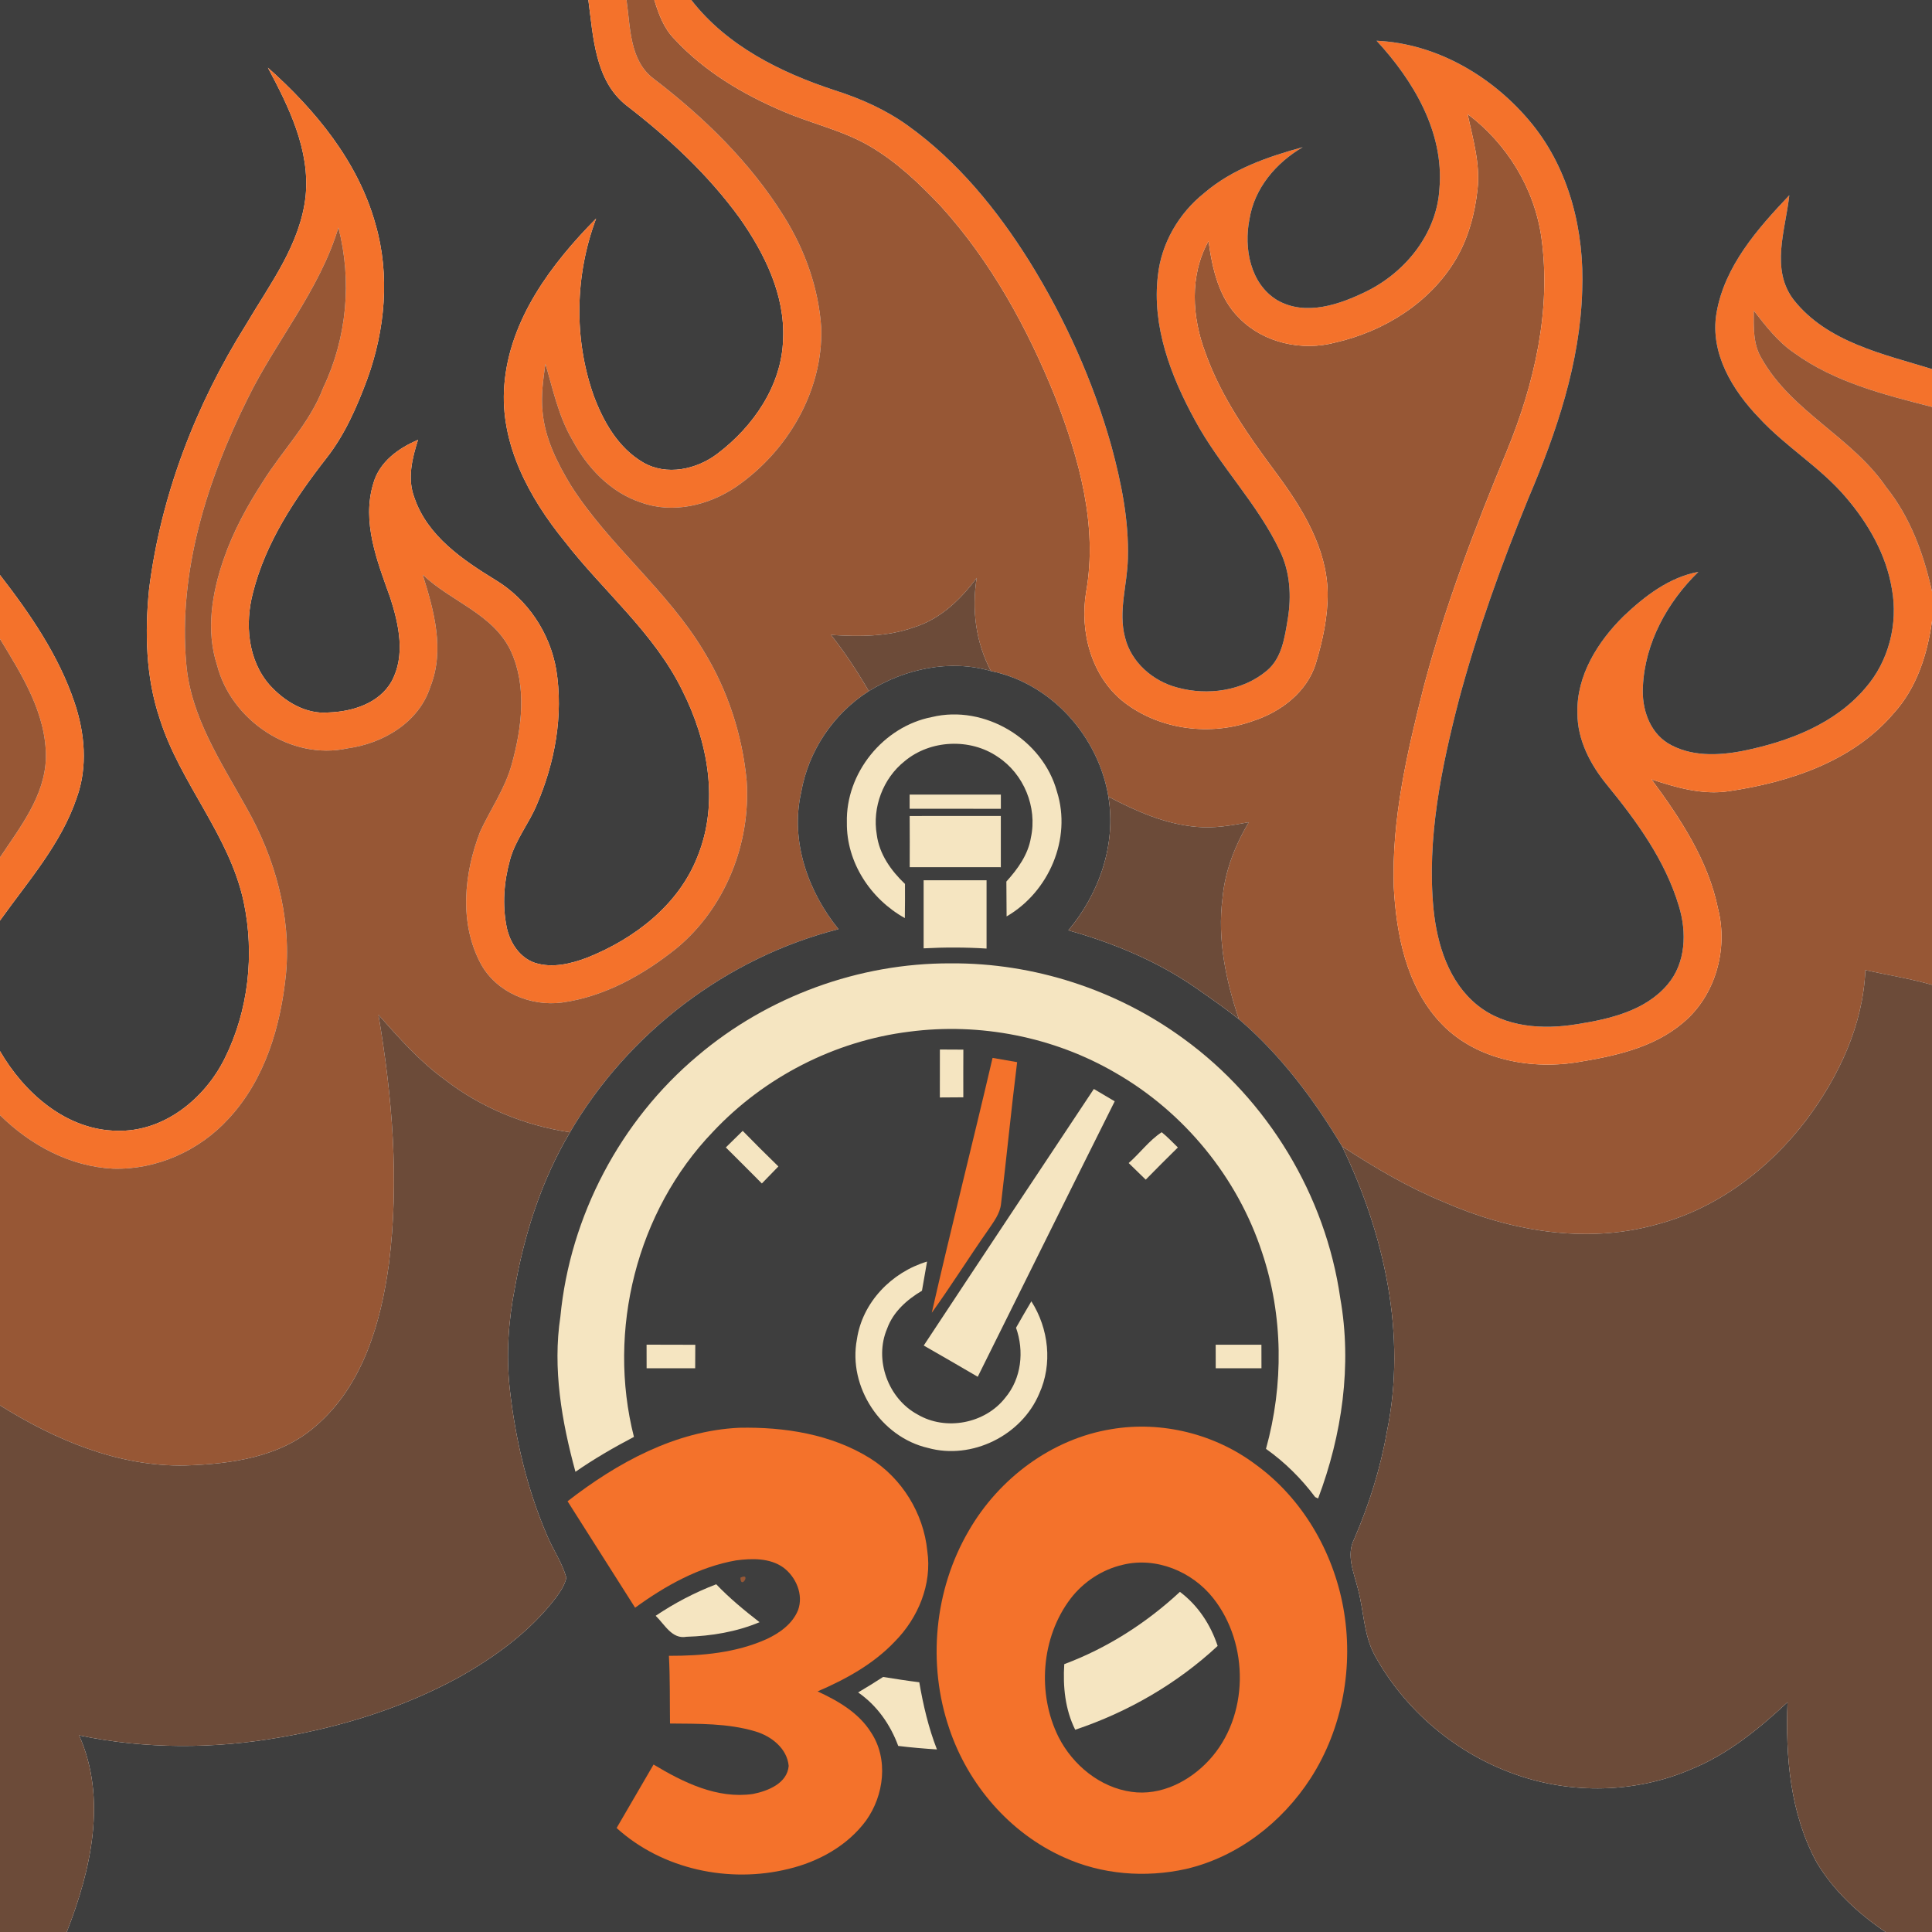 <?xml version="1.0" encoding="UTF-8" ?>
<!DOCTYPE svg PUBLIC "-//W3C//DTD SVG 1.1//EN" "http://www.w3.org/Graphics/SVG/1.1/DTD/svg11.dtd">
<svg width="512pt" height="512pt" viewBox="0 0 512 512" version="1.1" xmlns="http://www.w3.org/2000/svg">
<path fill="#3e3e3e" opacity="1.00" d=" M 0.00 0.00 L 155.92 0.00 C 157.22 9.72 157.64 21.38 166.03 27.96 C 177.25 36.60 187.76 46.37 196.09 57.88 C 202.65 67.23 208.07 78.21 207.53 89.92 C 207.19 102.14 199.63 113.05 190.14 120.22 C 184.65 124.42 176.64 126.18 170.42 122.54 C 163.82 118.69 159.85 111.68 157.28 104.70 C 152.01 89.66 152.38 72.81 157.98 57.91 C 146.08 69.95 135.00 84.68 133.64 102.13 C 132.42 117.51 140.18 131.85 149.60 143.43 C 159.88 156.74 173.39 167.72 180.86 183.07 C 187.60 196.42 190.65 212.64 184.89 226.89 C 179.90 239.78 168.19 248.75 155.69 253.76 C 151.30 255.43 146.36 256.63 141.75 255.16 C 137.69 253.78 135.13 249.79 134.28 245.74 C 133.08 239.87 133.54 233.71 135.13 227.96 C 136.54 222.64 140.14 218.32 142.24 213.30 C 147.06 202.10 149.36 189.58 147.41 177.45 C 145.73 167.73 139.82 158.84 131.35 153.73 C 122.65 148.39 113.31 142.09 109.84 131.96 C 107.89 126.92 109.20 121.51 110.78 116.57 C 105.61 118.76 100.60 122.35 98.97 128.00 C 95.76 138.34 100.00 148.82 103.45 158.49 C 105.72 165.55 107.52 173.79 103.73 180.66 C 100.40 186.44 93.37 188.60 87.07 188.81 C 81.01 189.35 75.38 185.87 71.45 181.53 C 65.65 174.91 64.87 165.30 67.04 157.07 C 70.39 143.78 78.16 132.12 86.49 121.44 C 91.38 115.22 94.58 107.87 97.32 100.50 C 102.07 87.42 103.42 72.85 99.50 59.37 C 94.92 42.85 83.59 29.14 70.99 17.93 C 76.57 28.39 82.20 39.77 80.99 51.98 C 79.59 64.81 71.47 75.35 65.13 86.14 C 51.85 107.34 42.64 131.24 39.51 156.11 C 38.36 167.58 38.62 179.42 42.32 190.44 C 47.71 207.59 60.85 221.33 64.60 239.11 C 67.50 252.93 65.85 267.88 59.52 280.55 C 54.20 291.22 43.38 300.03 30.99 299.66 C 17.56 299.51 6.42 289.63 0.00 278.55 L 0.00 243.96 C 7.43 233.54 16.22 223.68 20.36 211.35 C 23.29 203.23 22.48 194.21 19.74 186.16 C 15.54 173.67 7.99 162.70 0.00 152.38 L 0.00 0.00 Z" />
<path fill="#f4722b" opacity="1.00" d=" M 155.92 0.00 L 166.03 0.00 C 167.07 7.18 166.80 16.01 173.20 20.84 C 186.53 31.03 198.78 42.95 207.70 57.26 C 213.30 66.16 216.97 76.41 217.64 86.95 C 218.12 103.72 208.62 119.71 195.00 129.06 C 187.78 133.93 178.29 136.22 169.91 133.17 C 161.75 130.51 155.57 123.88 151.62 116.47 C 148.00 110.28 146.55 103.21 144.54 96.41 C 143.96 100.55 143.35 104.75 143.77 108.94 C 144.35 116.06 147.64 122.60 151.28 128.62 C 161.40 144.52 176.76 156.32 186.48 172.51 C 192.86 182.90 196.73 194.80 197.87 206.92 C 198.99 223.51 192.20 240.60 179.32 251.28 C 170.53 258.34 160.26 264.11 148.96 265.68 C 140.64 266.77 131.62 263.00 127.47 255.52 C 121.62 244.69 122.94 231.48 127.26 220.36 C 130.00 214.44 133.83 209.00 135.59 202.65 C 138.28 192.97 139.72 181.92 135.37 172.51 C 130.72 162.66 119.47 159.43 112.02 152.29 C 115.01 161.81 117.92 172.29 114.04 182.02 C 111.02 191.47 101.50 197.05 92.09 198.32 C 77.15 201.60 61.32 190.94 57.55 176.36 C 54.51 167.11 56.17 157.15 59.29 148.16 C 61.79 140.87 65.51 134.06 69.69 127.62 C 74.91 119.24 82.14 112.11 85.67 102.72 C 91.93 89.59 93.33 74.39 89.68 60.31 C 84.71 76.92 73.13 90.29 65.61 105.69 C 54.85 127.32 47.21 151.50 49.36 175.91 C 50.53 189.91 58.54 201.87 65.18 213.81 C 72.80 227.13 77.21 242.66 75.79 258.06 C 74.41 271.94 70.22 286.15 60.50 296.55 C 52.79 304.98 41.41 310.06 29.95 309.71 C 18.54 309.14 8.02 303.45 0.00 295.53 L 0.00 278.55 C 6.42 289.63 17.56 299.51 30.99 299.66 C 43.38 300.03 54.20 291.22 59.52 280.55 C 65.85 267.88 67.50 252.93 64.60 239.11 C 60.85 221.33 47.71 207.59 42.32 190.44 C 38.62 179.42 38.36 167.58 39.51 156.11 C 42.64 131.24 51.85 107.34 65.13 86.14 C 71.47 75.35 79.59 64.81 80.99 51.98 C 82.20 39.77 76.57 28.39 70.99 17.93 C 83.59 29.14 94.92 42.85 99.50 59.37 C 103.42 72.85 102.07 87.42 97.32 100.50 C 94.58 107.87 91.38 115.22 86.49 121.44 C 78.16 132.12 70.39 143.78 67.04 157.07 C 64.87 165.30 65.65 174.91 71.45 181.53 C 75.38 185.87 81.01 189.35 87.07 188.81 C 93.37 188.60 100.40 186.44 103.73 180.66 C 107.52 173.79 105.72 165.55 103.45 158.49 C 100.00 148.82 95.76 138.34 98.97 128.00 C 100.60 122.35 105.61 118.76 110.78 116.57 C 109.20 121.51 107.89 126.92 109.84 131.96 C 113.31 142.09 122.65 148.39 131.35 153.73 C 139.82 158.84 145.73 167.73 147.41 177.45 C 149.36 189.58 147.06 202.10 142.24 213.30 C 140.14 218.32 136.54 222.64 135.13 227.96 C 133.54 233.71 133.08 239.87 134.28 245.74 C 135.13 249.79 137.69 253.78 141.75 255.16 C 146.36 256.63 151.30 255.43 155.69 253.76 C 168.19 248.75 179.90 239.78 184.89 226.89 C 190.65 212.64 187.60 196.42 180.86 183.07 C 173.39 167.72 159.88 156.74 149.60 143.43 C 140.18 131.85 132.42 117.51 133.64 102.13 C 135.00 84.68 146.08 69.95 157.98 57.91 C 152.38 72.81 152.01 89.66 157.28 104.70 C 159.85 111.68 163.82 118.69 170.42 122.54 C 176.64 126.18 184.65 124.42 190.14 120.22 C 199.63 113.05 207.19 102.14 207.53 89.92 C 208.07 78.21 202.65 67.23 196.09 57.88 C 187.76 46.37 177.25 36.60 166.03 27.96 C 157.64 21.38 157.22 9.72 155.92 0.00 Z" />
<path fill="#975735" opacity="1.00" d=" M 166.03 0.00 L 173.40 0.00 C 174.54 3.71 175.91 7.49 178.70 10.31 C 186.63 18.91 196.91 25.01 207.60 29.54 C 215.10 32.78 223.23 34.51 230.34 38.64 C 237.55 42.81 243.65 48.63 249.34 54.65 C 262.66 69.34 272.33 87.01 279.69 105.32 C 285.99 121.57 290.94 139.25 287.85 156.78 C 286.05 167.35 289.21 179.32 297.89 186.10 C 307.43 193.47 320.83 195.13 332.09 191.05 C 339.42 188.67 346.36 183.43 348.71 175.83 C 350.54 169.75 351.91 163.43 351.85 157.06 C 351.61 145.23 345.19 134.80 338.38 125.58 C 330.97 115.62 323.67 105.35 319.47 93.56 C 315.88 84.09 315.18 72.98 320.27 63.90 C 321.29 71.26 323.00 79.08 328.56 84.44 C 335.01 90.92 345.13 93.12 353.87 90.77 C 366.75 87.83 378.94 80.28 385.78 68.77 C 389.14 63.12 390.87 56.62 391.57 50.12 C 392.31 43.36 390.32 36.77 388.93 30.23 C 399.41 38.09 406.69 50.04 408.50 63.04 C 411.14 82.23 406.65 101.62 399.40 119.34 C 390.89 139.85 382.93 160.64 377.27 182.14 C 372.90 199.43 368.78 217.09 369.36 235.06 C 370.05 247.62 372.65 261.03 381.38 270.64 C 390.33 280.56 404.84 283.52 417.63 281.56 C 427.59 279.94 438.10 277.78 446.01 271.05 C 454.62 263.88 458.03 251.57 455.30 240.82 C 452.69 228.00 445.32 216.91 437.68 206.55 C 444.23 208.71 451.09 210.71 458.06 209.69 C 474.19 207.31 491.02 201.80 501.89 188.98 C 507.97 182.27 510.80 173.37 512.00 164.55 L 512.00 260.99 C 506.19 259.34 500.22 258.38 494.34 257.10 C 493.73 271.62 487.34 285.25 478.74 296.74 C 468.75 309.89 454.80 320.47 438.64 324.60 C 420.00 329.74 400.01 326.18 382.58 318.53 C 373.09 314.63 364.24 309.40 355.67 303.81 C 348.21 291.35 339.41 279.60 328.33 270.11 C 324.87 259.83 322.58 248.92 323.98 238.05 C 324.61 230.86 327.29 224.06 330.94 217.90 C 326.36 218.75 321.69 219.59 317.01 219.12 C 308.72 218.38 301.01 214.95 293.73 211.12 C 291.09 195.16 278.64 181.11 262.61 177.84 C 258.60 170.27 257.47 161.56 258.84 153.14 C 254.57 158.91 249.13 164.13 242.11 166.27 C 235.11 168.78 227.55 168.74 220.23 168.26 C 223.95 172.96 227.23 177.99 230.25 183.16 C 220.85 189.14 214.20 199.04 212.31 210.03 C 209.40 222.88 214.11 236.23 222.22 246.24 C 192.56 253.77 166.47 273.69 151.05 300.07 C 139.05 298.27 127.51 293.58 117.90 286.13 C 111.21 281.29 105.74 275.07 100.29 268.93 C 103.97 290.70 105.86 313.00 103.06 334.99 C 100.94 350.58 96.14 367.16 83.80 377.80 C 74.37 386.20 61.18 387.99 49.03 388.37 C 31.41 388.71 14.69 381.63 0.00 372.44 L 0.00 295.53 C 8.02 303.45 18.54 309.14 29.95 309.71 C 41.41 310.06 52.79 304.98 60.50 296.55 C 70.22 286.15 74.41 271.94 75.79 258.06 C 77.21 242.66 72.80 227.13 65.18 213.81 C 58.54 201.87 50.53 189.91 49.36 175.91 C 47.21 151.50 54.85 127.32 65.61 105.69 C 73.13 90.29 84.71 76.92 89.68 60.31 C 93.33 74.39 91.93 89.59 85.67 102.72 C 82.14 112.11 74.91 119.24 69.69 127.62 C 65.51 134.06 61.79 140.87 59.29 148.16 C 56.17 157.15 54.51 167.11 57.55 176.36 C 61.32 190.94 77.15 201.60 92.09 198.32 C 101.50 197.05 111.02 191.47 114.04 182.02 C 117.92 172.29 115.01 161.81 112.02 152.29 C 119.47 159.43 130.72 162.66 135.37 172.51 C 139.72 181.92 138.28 192.97 135.59 202.65 C 133.83 209.00 130.00 214.44 127.26 220.36 C 122.94 231.48 121.62 244.69 127.47 255.52 C 131.62 263.00 140.64 266.77 148.96 265.68 C 160.26 264.11 170.53 258.34 179.32 251.28 C 192.20 240.60 198.99 223.51 197.87 206.92 C 196.73 194.80 192.86 182.90 186.48 172.51 C 176.76 156.32 161.40 144.52 151.28 128.62 C 147.64 122.60 144.35 116.06 143.77 108.94 C 143.35 104.75 143.96 100.55 144.54 96.41 C 146.55 103.21 148.00 110.28 151.62 116.47 C 155.57 123.88 161.75 130.51 169.91 133.17 C 178.29 136.22 187.78 133.93 195.00 129.06 C 208.62 119.71 218.12 103.72 217.64 86.95 C 216.97 76.41 213.30 66.16 207.70 57.26 C 198.78 42.95 186.53 31.03 173.20 20.84 C 166.80 16.01 167.07 7.18 166.03 0.00 Z" />
<path fill="#f4722b" opacity="1.00" d=" M 173.40 0.00 L 183.21 0.00 C 192.63 12.15 206.85 19.20 221.16 23.91 C 228.06 26.10 234.75 29.07 240.64 33.32 C 253.82 42.79 264.25 55.59 272.81 69.26 C 282.24 84.46 289.67 100.94 294.52 118.17 C 297.15 127.88 299.20 137.90 298.90 148.02 C 298.75 154.98 296.30 161.98 298.14 168.91 C 299.76 175.53 305.54 180.52 312.01 182.21 C 320.00 184.39 329.28 183.16 335.74 177.73 C 339.74 174.38 340.46 168.89 341.27 164.06 C 342.28 157.98 341.90 151.56 339.17 145.95 C 333.25 133.44 323.22 123.50 316.67 111.35 C 310.30 99.71 305.22 86.47 306.86 72.97 C 307.79 64.43 312.41 56.53 319.09 51.19 C 326.51 44.80 335.94 41.55 345.24 39.00 C 338.20 43.12 332.46 49.80 331.13 58.04 C 329.58 65.73 331.31 75.21 338.48 79.55 C 346.02 83.87 355.06 80.70 362.24 77.16 C 372.60 72.02 380.81 61.76 381.47 49.94 C 382.73 35.02 374.57 21.37 364.81 10.80 C 380.98 11.53 396.04 20.54 406.09 32.95 C 416.00 45.23 419.91 61.43 419.30 76.99 C 418.75 96.14 412.50 114.54 405.06 132.01 C 397.93 149.44 391.53 167.19 386.65 185.38 C 381.97 203.47 378.10 222.18 379.90 240.95 C 380.85 250.32 383.93 260.26 391.52 266.38 C 398.85 272.29 408.94 272.91 417.91 271.42 C 426.53 270.07 436.02 267.89 441.91 260.92 C 446.80 255.21 447.04 247.02 444.92 240.12 C 441.31 228.06 433.78 217.67 425.89 208.04 C 421.48 202.66 418.02 196.10 418.03 188.99 C 417.75 179.05 423.43 170.03 430.28 163.28 C 435.88 157.98 442.32 152.99 450.09 151.55 C 441.85 159.58 435.89 170.40 435.38 182.05 C 435.07 187.67 437.03 193.87 442.02 196.97 C 447.96 200.56 455.32 200.28 461.90 198.99 C 473.90 196.56 486.18 191.92 494.32 182.36 C 500.53 175.28 503.07 165.29 501.37 156.07 C 499.87 146.98 495.13 138.75 489.20 131.82 C 482.45 123.85 473.28 118.45 466.22 110.79 C 459.15 103.47 453.11 93.62 454.88 83.02 C 456.99 70.55 465.76 60.63 474.18 51.75 C 473.20 60.90 469.07 71.38 475.42 79.55 C 484.29 90.70 499.06 93.82 512.00 97.80 L 512.00 107.84 C 499.32 104.59 486.21 101.31 475.44 93.50 C 471.12 90.57 467.94 86.38 464.76 82.32 C 464.75 86.63 464.52 91.26 466.89 95.07 C 474.86 109.14 490.82 115.85 499.84 129.07 C 506.26 137.07 509.80 146.83 512.00 156.75 L 512.00 164.55 C 510.80 173.37 507.97 182.27 501.89 188.98 C 491.02 201.80 474.19 207.31 458.06 209.69 C 451.09 210.71 444.23 208.71 437.68 206.55 C 445.32 216.91 452.69 228.00 455.30 240.82 C 458.03 251.57 454.62 263.88 446.01 271.05 C 438.10 277.78 427.59 279.94 417.63 281.56 C 404.84 283.52 390.33 280.56 381.38 270.64 C 372.65 261.03 370.05 247.62 369.36 235.06 C 368.78 217.09 372.90 199.43 377.27 182.14 C 382.93 160.64 390.89 139.85 399.40 119.34 C 406.65 101.62 411.14 82.23 408.50 63.04 C 406.69 50.04 399.41 38.09 388.93 30.23 C 390.32 36.77 392.31 43.36 391.57 50.12 C 390.87 56.62 389.14 63.12 385.78 68.77 C 378.94 80.28 366.75 87.83 353.87 90.77 C 345.13 93.12 335.01 90.92 328.56 84.44 C 323.00 79.08 321.29 71.26 320.27 63.90 C 315.18 72.98 315.88 84.09 319.47 93.56 C 323.67 105.35 330.97 115.62 338.38 125.58 C 345.19 134.80 351.61 145.23 351.85 157.06 C 351.91 163.43 350.54 169.75 348.71 175.83 C 346.36 183.43 339.42 188.67 332.09 191.05 C 320.83 195.13 307.43 193.47 297.89 186.10 C 289.21 179.32 286.05 167.35 287.85 156.78 C 290.94 139.25 285.99 121.57 279.69 105.32 C 272.33 87.01 262.66 69.34 249.34 54.65 C 243.65 48.63 237.55 42.81 230.34 38.64 C 223.23 34.51 215.10 32.78 207.60 29.54 C 196.91 25.01 186.63 18.91 178.70 10.31 C 175.91 7.49 174.54 3.71 173.40 0.00 Z" />
<path fill="#3e3e3e" opacity="1.00" d=" M 183.21 0.00 L 512.00 0.00 L 512.00 97.80 C 499.06 93.82 484.29 90.70 475.42 79.55 C 469.07 71.38 473.20 60.90 474.18 51.75 C 465.76 60.63 456.99 70.55 454.88 83.02 C 453.11 93.62 459.15 103.47 466.22 110.79 C 473.28 118.45 482.45 123.85 489.20 131.82 C 495.13 138.75 499.87 146.98 501.37 156.07 C 503.07 165.29 500.53 175.28 494.32 182.36 C 486.18 191.92 473.90 196.56 461.90 198.99 C 455.32 200.28 447.96 200.56 442.02 196.97 C 437.03 193.87 435.07 187.67 435.38 182.05 C 435.89 170.40 441.85 159.58 450.09 151.55 C 442.32 152.99 435.88 157.98 430.28 163.28 C 423.43 170.03 417.75 179.05 418.03 188.99 C 418.02 196.10 421.48 202.66 425.89 208.04 C 433.78 217.67 441.31 228.06 444.92 240.12 C 447.04 247.02 446.80 255.21 441.91 260.92 C 436.02 267.89 426.53 270.07 417.91 271.42 C 408.94 272.91 398.85 272.29 391.52 266.38 C 383.93 260.26 380.85 250.32 379.90 240.95 C 378.10 222.18 381.97 203.47 386.65 185.38 C 391.53 167.19 397.93 149.44 405.06 132.01 C 412.50 114.54 418.75 96.14 419.30 76.99 C 419.91 61.43 416.00 45.23 406.09 32.95 C 396.04 20.54 380.98 11.53 364.81 10.80 C 374.57 21.37 382.73 35.02 381.47 49.94 C 380.81 61.76 372.60 72.02 362.24 77.16 C 355.06 80.70 346.02 83.87 338.48 79.55 C 331.31 75.21 329.58 65.73 331.13 58.04 C 332.46 49.80 338.20 43.12 345.24 39.00 C 335.94 41.55 326.51 44.80 319.09 51.19 C 312.41 56.53 307.79 64.43 306.86 72.97 C 305.22 86.47 310.30 99.71 316.67 111.35 C 323.22 123.50 333.25 133.44 339.17 145.95 C 341.90 151.56 342.28 157.98 341.27 164.06 C 340.46 168.89 339.74 174.38 335.74 177.73 C 329.28 183.16 320.00 184.39 312.01 182.21 C 305.54 180.52 299.76 175.53 298.14 168.91 C 296.30 161.98 298.75 154.98 298.90 148.02 C 299.20 137.90 297.15 127.88 294.52 118.17 C 289.67 100.94 282.24 84.46 272.81 69.26 C 264.25 55.59 253.82 42.79 240.64 33.32 C 234.75 29.07 228.06 26.10 221.16 23.91 C 206.85 19.20 192.63 12.15 183.21 0.00 Z" />
<path fill="#975735" opacity="1.00" d=" M 464.76 82.32 C 467.94 86.38 471.12 90.57 475.44 93.50 C 486.21 101.31 499.32 104.59 512.00 107.84 L 512.00 156.75 C 509.80 146.83 506.26 137.07 499.84 129.07 C 490.82 115.85 474.86 109.14 466.89 95.07 C 464.52 91.26 464.75 86.63 464.76 82.32 Z" />
<path fill="#f4722b" opacity="1.00" d=" M 0.00 152.38 C 7.99 162.70 15.54 173.67 19.74 186.16 C 22.48 194.21 23.29 203.23 20.36 211.35 C 16.22 223.68 7.43 233.54 0.00 243.96 L 0.00 227.22 C 5.32 219.21 11.87 210.98 12.16 200.93 C 12.37 189.23 5.85 178.96 0.00 169.33 L 0.00 152.38 Z" />
<path fill="#6c4b39" opacity="1.00" d=" M 242.11 166.27 C 249.13 164.13 254.57 158.91 258.84 153.14 C 257.47 161.56 258.60 170.27 262.61 177.84 C 251.73 174.65 239.73 177.24 230.25 183.16 C 227.23 177.99 223.95 172.96 220.23 168.26 C 227.55 168.74 235.11 168.78 242.11 166.27 Z" />
<path fill="#975735" opacity="1.00" d=" M 0.00 169.33 C 5.85 178.96 12.37 189.23 12.16 200.93 C 11.87 210.98 5.32 219.21 0.00 227.22 L 0.00 169.33 Z" />
<path fill="#3e3e3e" opacity="1.00" d=" M 230.25 183.16 C 239.73 177.24 251.73 174.65 262.61 177.84 C 278.64 181.11 291.09 195.16 293.73 211.12 C 295.85 223.82 291.29 236.83 283.13 246.55 C 294.93 249.86 306.41 254.60 316.54 261.55 C 320.52 264.33 324.53 267.08 328.33 270.11 C 339.41 279.60 348.21 291.35 355.67 303.81 C 366.88 327.03 372.85 353.76 367.55 379.37 C 365.83 389.17 362.83 398.71 358.88 407.84 C 356.68 412.15 358.81 416.77 359.86 421.06 C 361.45 426.89 361.36 433.23 364.30 438.64 C 372.31 453.29 385.91 464.73 401.65 470.25 C 416.56 475.55 433.44 475.18 448.00 468.94 C 457.80 464.99 466.06 458.23 473.72 451.10 C 473.15 465.53 474.41 480.70 481.46 493.59 C 485.94 501.08 492.49 507.16 499.70 512.00 L 17.69 512.00 C 24.11 495.65 28.44 476.66 20.97 459.89 C 38.52 463.56 56.71 463.52 74.34 460.40 C 90.76 457.58 106.89 452.52 121.54 444.54 C 131.27 439.07 140.53 432.33 147.34 423.38 C 148.49 421.77 149.67 420.08 150.09 418.11 C 148.99 414.17 146.61 410.76 145.02 407.01 C 139.69 394.63 136.57 381.39 135.09 368.02 C 134.12 359.12 134.72 350.10 136.44 341.34 C 138.98 326.91 143.56 312.71 151.05 300.07 C 166.47 273.69 192.56 253.77 222.22 246.24 C 214.11 236.23 209.40 222.88 212.31 210.03 C 214.20 199.04 220.85 189.14 230.25 183.16 Z" />
<path fill="#f5e5c1" opacity="1.00" d=" M 224.43 217.99 C 224.09 204.88 234.08 192.53 246.94 190.03 C 260.95 186.64 276.36 195.95 280.11 209.81 C 284.06 222.28 277.94 236.40 266.76 242.86 C 266.72 239.78 266.72 236.70 266.70 233.62 C 269.70 230.30 272.46 226.51 273.20 221.98 C 274.95 213.90 271.31 205.07 264.40 200.56 C 257.09 195.55 246.51 196.03 239.72 201.74 C 234.00 206.29 231.13 213.97 232.35 221.17 C 233.00 226.34 236.14 230.74 239.83 234.25 C 239.84 237.27 239.84 240.28 239.79 243.30 C 230.72 238.27 224.29 228.52 224.43 217.99 Z" />
<path fill="#f5e5c1" opacity="1.00" d=" M 241.06 210.58 C 249.12 210.56 257.18 210.58 265.24 210.57 C 265.24 211.51 265.24 213.39 265.24 214.34 C 257.18 214.33 249.12 214.34 241.06 214.33 C 241.06 213.39 241.06 211.52 241.06 210.58 Z" />
<path fill="#6c4b39" opacity="1.00" d=" M 293.73 211.12 C 301.01 214.95 308.72 218.38 317.01 219.12 C 321.69 219.59 326.36 218.75 330.94 217.90 C 327.29 224.06 324.61 230.86 323.98 238.05 C 322.58 248.92 324.87 259.83 328.33 270.11 C 324.53 267.08 320.52 264.33 316.54 261.55 C 306.41 254.60 294.93 249.86 283.13 246.55 C 291.29 236.83 295.85 223.82 293.73 211.12 Z" />
<path fill="#f5e5c1" opacity="1.00" d=" M 241.07 216.25 C 249.13 216.24 257.18 216.26 265.23 216.24 C 265.23 220.76 265.23 225.29 265.23 229.82 C 257.18 229.79 249.13 229.82 241.08 229.81 C 241.10 225.29 241.10 220.77 241.07 216.25 Z" />
<path fill="#f5e5c1" opacity="1.00" d=" M 244.77 233.28 C 250.33 233.28 255.89 233.28 261.45 233.28 C 261.43 239.31 261.43 245.34 261.45 251.38 C 255.90 251.03 250.33 251.02 244.77 251.32 C 244.78 245.31 244.78 239.30 244.77 233.28 Z" />
<path fill="#f5e5c1" opacity="1.00" d=" M 184.87 279.81 C 203.41 264.07 227.63 255.20 251.95 255.30 C 273.98 255.14 295.96 262.29 313.72 275.31 C 335.96 291.47 351.29 316.78 355.18 344.00 C 358.34 361.79 355.65 380.30 349.31 397.11 C 349.12 397.01 348.73 396.83 348.53 396.74 C 344.86 391.83 340.49 387.50 335.50 383.96 C 340.21 367.01 340.07 348.68 334.48 331.97 C 327.97 312.03 313.82 294.76 295.65 284.33 C 279.28 274.78 259.71 270.94 240.93 273.41 C 221.21 275.86 202.51 285.46 188.92 299.96 C 168.71 321.00 160.83 352.59 168.00 380.79 C 162.67 383.59 157.45 386.61 152.50 390.04 C 148.87 376.73 146.41 362.68 148.51 348.90 C 151.06 322.32 164.40 296.97 184.87 279.81 Z" />
<path fill="#6c4b39" opacity="1.00" d=" M 494.34 257.10 C 500.22 258.38 506.19 259.34 512.00 260.99 L 512.00 512.00 L 499.70 512.00 C 492.49 507.16 485.94 501.08 481.46 493.59 C 474.41 480.70 473.15 465.53 473.72 451.10 C 466.06 458.23 457.80 464.99 448.00 468.94 C 433.44 475.18 416.56 475.55 401.65 470.25 C 385.91 464.73 372.31 453.29 364.30 438.64 C 361.36 433.23 361.45 426.89 359.86 421.06 C 358.81 416.77 356.68 412.15 358.88 407.84 C 362.83 398.71 365.83 389.17 367.55 379.37 C 372.85 353.76 366.88 327.03 355.67 303.81 C 364.24 309.40 373.09 314.63 382.58 318.53 C 400.01 326.18 420.00 329.74 438.64 324.60 C 454.80 320.47 468.75 309.89 478.74 296.74 C 487.34 285.25 493.73 271.62 494.34 257.10 Z" />
<path fill="#6c4b39" opacity="1.00" d=" M 100.29 268.93 C 105.74 275.07 111.21 281.29 117.90 286.13 C 127.51 293.58 139.05 298.27 151.05 300.07 C 143.56 312.71 138.98 326.91 136.44 341.34 C 134.72 350.10 134.12 359.12 135.09 368.02 C 136.57 381.39 139.69 394.63 145.02 407.01 C 146.61 410.76 148.99 414.17 150.09 418.11 C 149.67 420.08 148.49 421.77 147.34 423.38 C 140.53 432.33 131.27 439.07 121.54 444.54 C 106.89 452.52 90.76 457.58 74.34 460.40 C 56.71 463.52 38.52 463.56 20.97 459.89 C 28.44 476.66 24.11 495.65 17.69 512.00 L 0.00 512.00 L 0.00 372.44 C 14.69 381.63 31.41 388.71 49.03 388.37 C 61.18 387.99 74.37 386.20 83.80 377.80 C 96.14 367.16 100.94 350.58 103.06 334.99 C 105.86 313.00 103.97 290.70 100.29 268.93 Z" />
<path fill="#f5e5c1" opacity="1.00" d=" M 249.08 278.13 C 251.15 278.14 253.22 278.14 255.30 278.16 C 255.28 282.37 255.27 286.58 255.29 290.80 C 253.21 290.80 251.14 290.82 249.07 290.84 C 249.09 286.61 249.08 282.37 249.08 278.13 Z" />
<path fill="#f4722b" opacity="1.00" d=" M 263.04 280.35 C 265.21 280.71 267.38 281.09 269.55 281.48 C 268.00 293.97 266.77 306.50 265.29 318.99 C 265.03 321.65 263.32 323.79 261.89 325.93 C 256.80 333.19 252.10 340.71 246.93 347.90 C 252.07 325.33 257.79 302.89 263.04 280.35 Z" />
<path fill="#f5e5c1" opacity="1.00" d=" M 244.80 356.58 C 259.78 333.88 274.84 311.25 289.88 288.59 C 291.72 289.68 293.57 290.77 295.41 291.86 C 283.25 316.16 271.23 340.53 259.11 364.86 C 254.36 362.07 249.58 359.32 244.80 356.58 Z" />
<path fill="#f5e5c1" opacity="1.00" d=" M 192.35 304.08 C 193.84 302.62 195.33 301.15 196.82 299.69 C 199.93 302.88 203.09 306.01 206.28 309.12 C 204.81 310.62 203.35 312.12 201.90 313.63 C 198.73 310.44 195.55 307.25 192.35 304.08 Z" />
<path fill="#f5e5c1" opacity="1.00" d=" M 299.11 308.22 C 302.11 305.60 304.52 302.24 307.86 300.05 C 309.39 301.28 310.74 302.72 312.15 304.09 C 309.28 306.91 306.44 309.75 303.63 312.62 C 302.13 311.15 300.62 309.68 299.11 308.22 Z" />
<path fill="#f5e5c1" opacity="1.00" d=" M 227.09 354.94 C 228.53 345.11 236.31 337.14 245.68 334.33 C 245.25 336.91 244.79 339.49 244.33 342.06 C 240.35 344.42 236.69 347.66 235.09 352.12 C 231.60 360.33 235.34 370.63 243.16 374.85 C 250.65 379.27 261.06 377.27 266.40 370.42 C 270.70 365.31 271.46 358.06 269.26 351.87 C 270.59 349.52 271.94 347.18 273.32 344.86 C 277.93 352.07 278.99 361.50 275.39 369.36 C 270.72 380.43 257.55 386.94 245.93 383.72 C 233.46 380.86 224.69 367.53 227.09 354.94 Z" />
<path fill="#f5e5c1" opacity="1.00" d=" M 171.35 356.35 C 175.65 356.38 179.96 356.37 184.26 356.38 C 184.24 358.45 184.23 360.52 184.23 362.60 C 179.94 362.60 175.65 362.60 171.36 362.61 C 171.36 360.52 171.36 358.43 171.35 356.35 Z" />
<path fill="#f5e5c1" opacity="1.00" d=" M 322.17 356.36 C 326.21 356.38 330.25 356.38 334.29 356.36 C 334.29 358.44 334.29 360.53 334.30 362.61 C 330.26 362.59 326.22 362.59 322.18 362.61 C 322.18 360.52 322.18 358.44 322.17 356.36 Z" />
<path fill="#f4722b" opacity="1.00" d=" M 195.93 378.37 C 207.86 378.13 220.27 380.05 230.55 386.44 C 239.03 391.75 244.76 401.05 245.74 411.00 C 247.05 419.84 243.30 428.81 237.11 435.05 C 231.46 441.01 224.15 445.02 216.67 448.24 C 222.09 450.74 227.56 453.89 230.82 459.09 C 235.51 466.13 234.29 475.82 229.50 482.49 C 224.57 489.17 216.89 493.39 208.92 495.29 C 193.20 499.16 175.50 495.41 163.41 484.44 C 166.68 478.83 169.92 473.22 173.20 467.62 C 181.07 472.35 190.08 476.80 199.54 475.42 C 203.49 474.64 208.62 472.62 209.01 467.99 C 208.59 463.34 204.40 460.10 200.21 458.85 C 192.88 456.65 185.13 456.83 177.56 456.75 C 177.48 450.77 177.59 444.79 177.27 438.81 C 186.03 438.83 195.03 438.02 203.11 434.40 C 206.59 432.79 210.03 430.35 211.50 426.68 C 212.99 422.59 210.94 417.88 207.57 415.39 C 203.96 412.84 199.25 412.97 195.06 413.52 C 185.21 415.25 176.31 420.24 168.31 426.06 C 162.35 416.65 156.36 407.26 150.41 397.85 C 163.53 387.66 178.99 379.15 195.93 378.37 Z" />
<path fill="#f4722b" opacity="1.00" d=" M 294.61 378.73 C 307.95 376.50 322.06 380.04 332.84 388.17 C 345.12 397.10 353.25 411.11 355.97 425.95 C 358.81 441.43 355.87 458.01 347.32 471.28 C 339.76 482.98 327.93 492.15 314.25 495.31 C 303.52 497.68 291.96 496.79 281.92 492.19 C 267.57 485.78 256.52 472.89 251.56 458.07 C 245.71 440.92 247.59 421.29 256.74 405.65 C 264.71 391.82 278.72 381.28 294.61 378.73 Z" />
<path fill="#3e3e3e" opacity="1.00" d=" M 297.56 414.68 C 306.40 412.52 315.93 416.47 321.48 423.49 C 331.14 435.63 331.07 454.97 320.39 466.49 C 315.25 472.06 307.62 475.97 299.89 474.86 C 291.52 473.71 284.32 467.77 280.54 460.36 C 274.80 448.87 275.89 433.96 283.70 423.67 C 287.11 419.21 292.07 415.94 297.56 414.68 Z" />
<path fill="#975735" opacity="1.00" d=" M 196.21 418.10 C 199.21 416.60 196.30 421.44 196.21 418.10 Z" />
<path fill="#f5e5c1" opacity="1.00" d=" M 173.76 428.20 C 178.78 424.82 184.16 422.01 189.81 419.85 C 193.33 423.54 197.27 426.78 201.29 429.90 C 195.17 432.46 188.54 433.57 181.93 433.76 C 178.07 434.48 176.12 430.45 173.76 428.20 Z" />
<path fill="#f5e5c1" opacity="1.00" d=" M 282.04 441.02 C 293.43 436.76 303.80 430.12 312.69 421.86 C 317.48 425.45 320.82 430.54 322.69 436.19 C 311.91 446.22 298.89 453.73 284.94 458.40 C 282.26 453.01 281.66 446.96 282.04 441.02 Z" />
<path fill="#f5e5c1" opacity="1.00" d=" M 227.41 448.51 C 229.66 447.20 231.86 445.81 234.04 444.41 C 237.23 444.92 240.42 445.42 243.62 445.82 C 244.66 451.87 246.06 457.88 248.30 463.62 C 244.87 463.40 241.45 463.11 238.04 462.69 C 235.96 457.03 232.40 451.95 227.41 448.51 Z" />
</svg>
